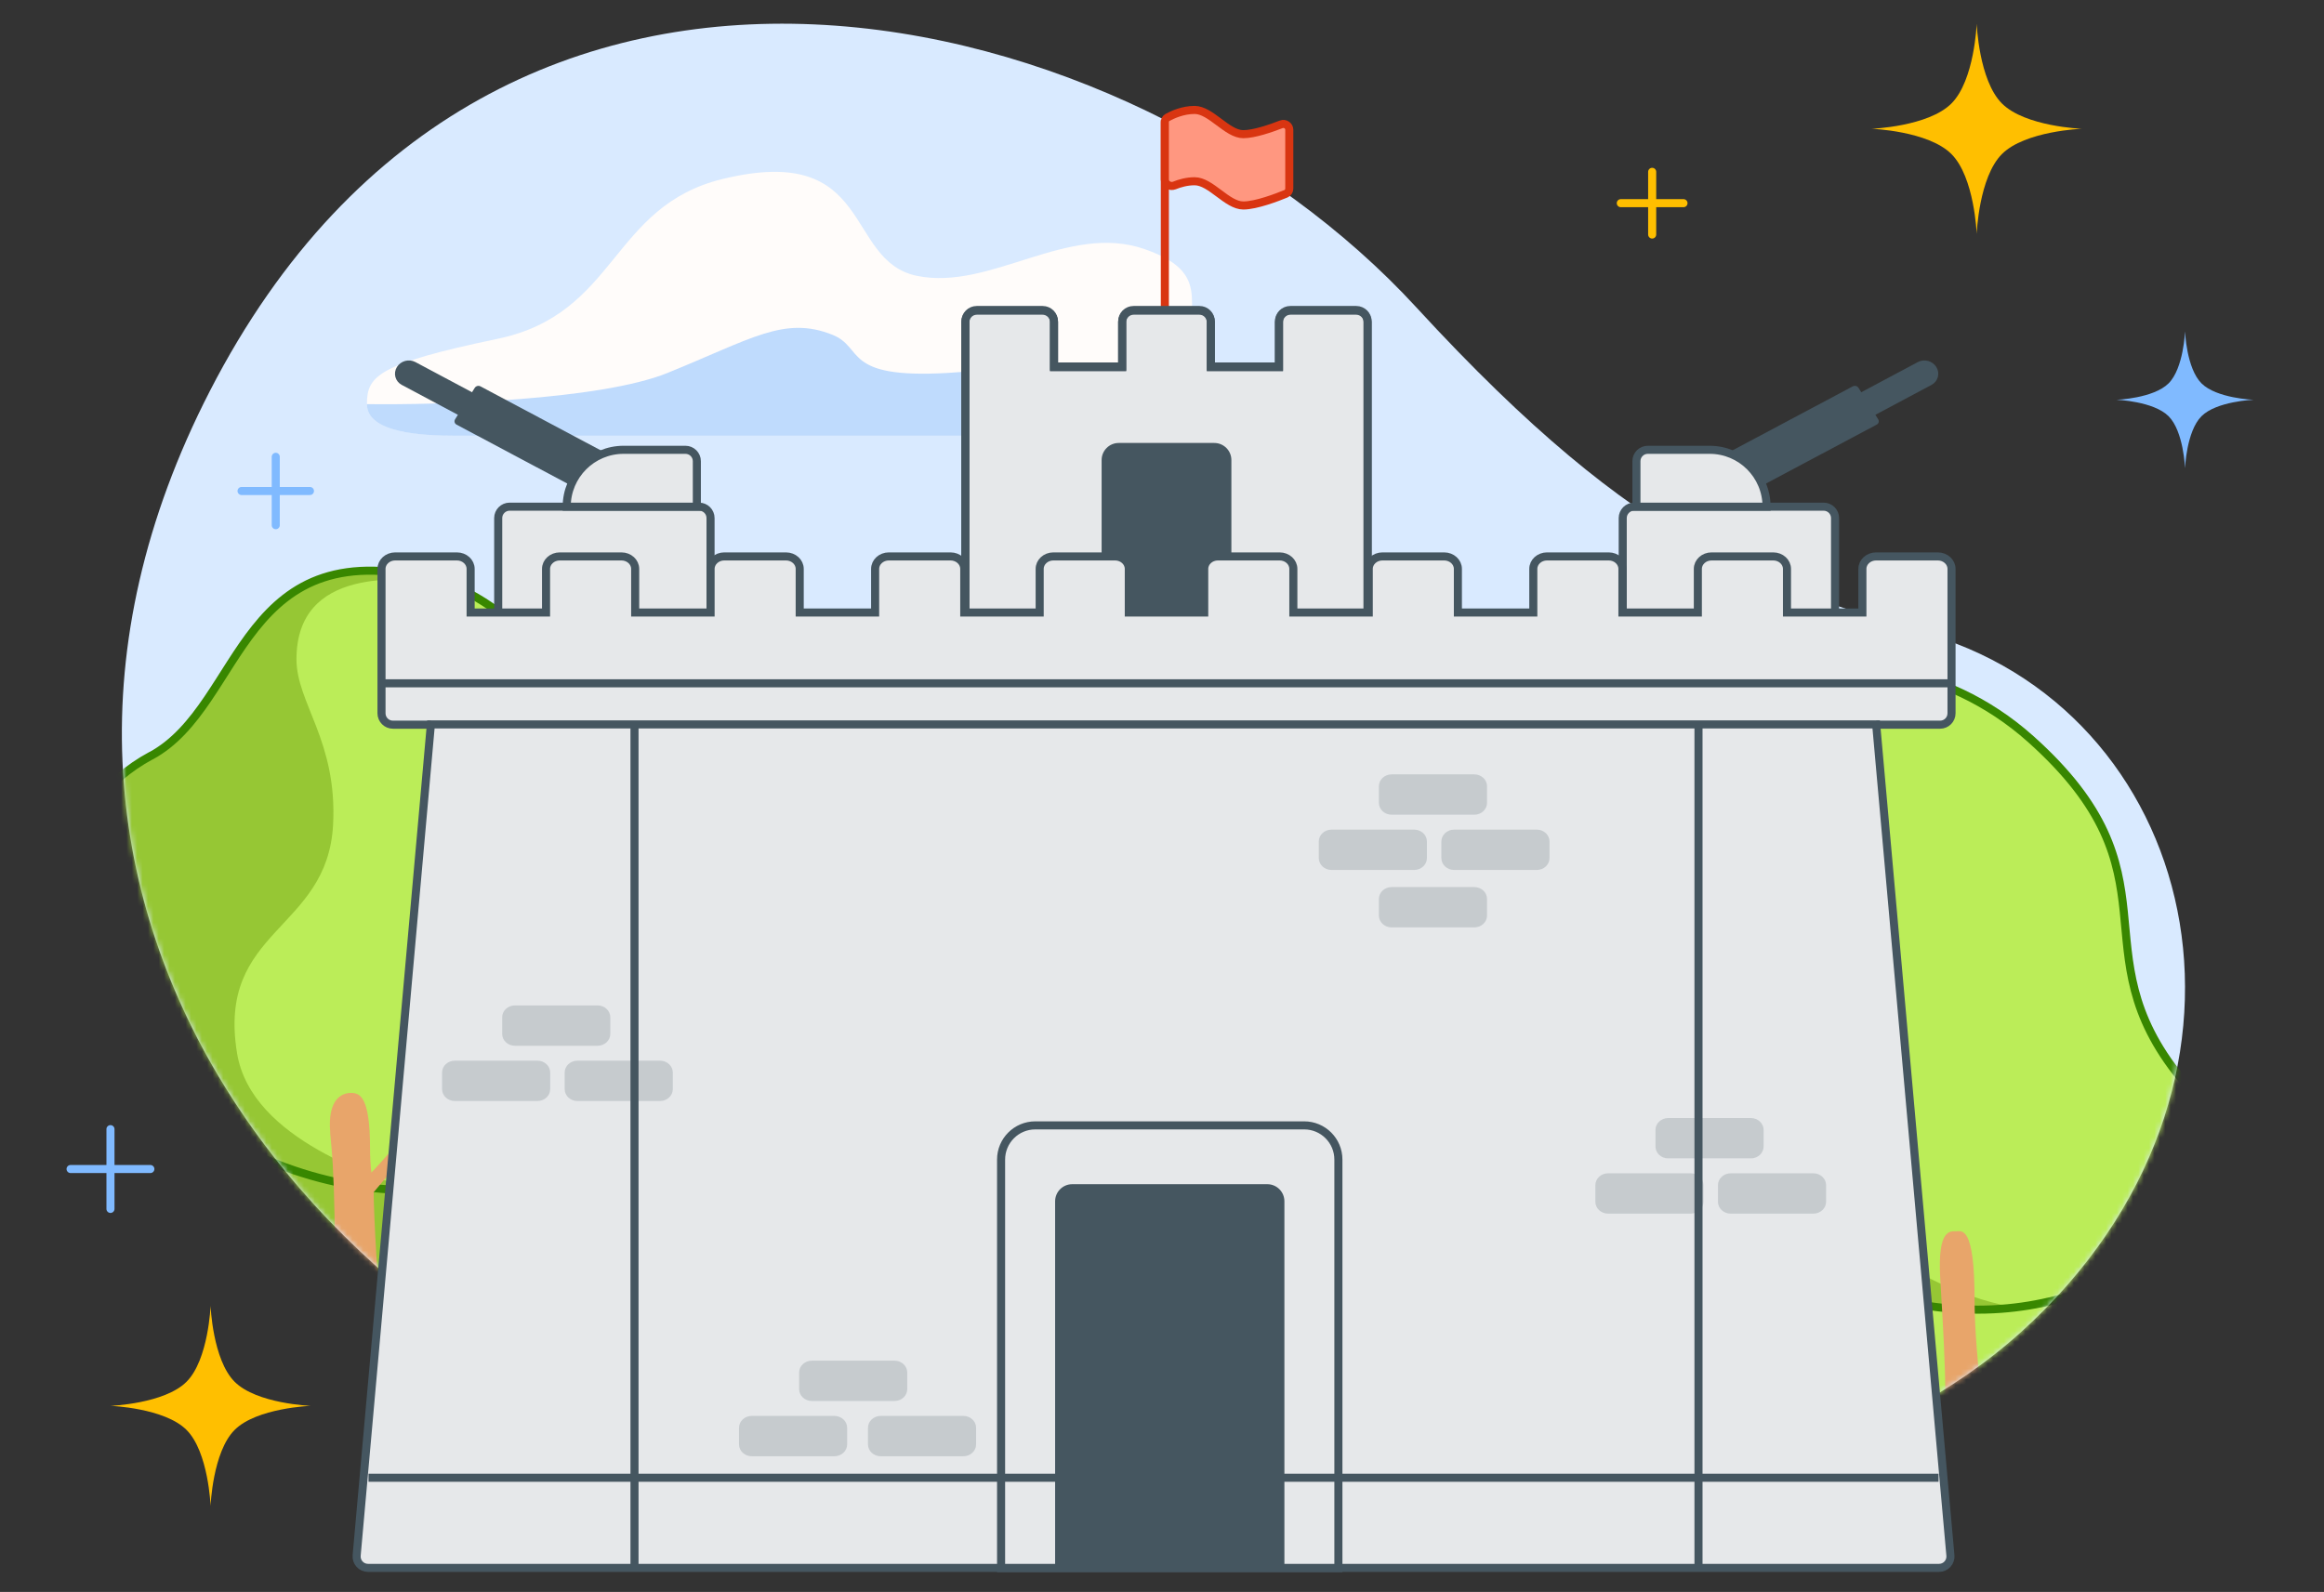 <svg width="432" height="296" viewBox="0 0 432 296" fill="none" xmlns="http://www.w3.org/2000/svg">
<rect x="0" y="0" width="432" height="296" fill="#333333" stroke="none"/>
<g clip-path="url(#clip0_10532_12808)">
<path d="M39.005 72.715C-10.13 168.334 58.948 252.864 146.938 276.906C210.812 294.367 325.753 292.989 375.8 247.563C425.846 202.136 409.69 133.511 358.979 118.082C327.468 108.489 305.513 103.108 263.238 57.107C210.564 -0.202 92.273 -30.971 39.005 72.715Z" fill="#D9EAFF"/>
<path d="M367.439 4.403C367.439 4.403 367.838 14.946 372.136 19.245C376.435 23.544 386.978 23.943 386.978 23.943C386.978 23.943 376.435 24.341 372.136 28.64C367.838 32.939 367.439 43.482 367.439 43.482C367.439 43.482 367.04 32.939 362.741 28.64C358.442 24.341 347.899 23.943 347.899 23.943C347.899 23.943 358.442 23.544 362.741 19.245C367.04 14.946 367.439 4.403 367.439 4.403Z" fill="#FFBF00"/>
<path d="M39.144 242.785C39.144 242.785 39.523 252.826 43.617 256.92C47.711 261.014 57.752 261.393 57.752 261.393C57.752 261.393 47.711 261.773 43.617 265.867C39.523 269.961 39.144 280.002 39.144 280.002C39.144 280.002 38.764 269.961 34.67 265.867C30.576 261.773 20.535 261.393 20.535 261.393C20.535 261.393 30.576 261.014 34.67 256.92C38.764 252.826 39.144 242.785 39.144 242.785Z" fill="#FFBF00"/>
<path d="M406.168 61.62C406.168 61.62 406.428 68.48 409.225 71.277C412.022 74.074 418.881 74.333 418.881 74.333C418.881 74.333 412.022 74.593 409.225 77.39C406.428 80.187 406.168 87.046 406.168 87.046C406.168 87.046 405.909 80.187 403.112 77.39C400.315 74.593 393.455 74.333 393.455 74.333C393.455 74.333 400.315 74.074 403.112 71.277C405.909 68.48 406.168 61.62 406.168 61.62Z" fill="#80BAFF"/>
<path d="M27.951 217.361L13.119 217.361M20.535 224.777L20.535 209.945" stroke="#80BAFF" stroke-width="1.5" stroke-linecap="round" stroke-linejoin="round"/>
<path d="M307.116 31.952V43.606M312.938 37.775H301.284" stroke="#FFBF00" stroke-width="1.5" stroke-linecap="round" stroke-linejoin="round"/>
<path d="M57.615 91.293L44.902 91.293M51.259 97.65L51.259 84.936" stroke="#80BAFF" stroke-width="1.5" stroke-linecap="round" stroke-linejoin="round"/>
<mask id="mask0_10532_12808" style="mask-type:alpha" maskUnits="userSpaceOnUse" x="22" y="4" width="385" height="284">
<path d="M39.005 72.713C-10.13 168.332 58.948 252.862 146.938 276.904C210.812 294.365 325.753 292.987 375.8 247.561C425.846 202.134 409.69 133.509 358.979 118.08C327.468 108.487 305.513 103.106 263.238 57.105C210.564 -0.204 92.273 -30.973 39.005 72.713Z" fill="#D9EAFF"/>
</mask>
<g mask="url(#mask0_10532_12808)">
<path d="M229.072 81.004H112.186H84.652C78.537 81.004 68.21 80.517 68.21 75.135C68.21 69.983 70.084 67.668 92.472 63.004C114.86 58.339 113.431 38.33 134.404 33.26C162.7 26.419 156.792 48.496 170.474 51.295C184.156 54.093 198.459 41.344 212.763 46.319C227.067 51.294 218.36 58.136 223.335 66.531C228.311 74.927 241.992 66.531 242.614 74.305C243.112 80.524 233.793 81.362 229.072 81.004Z" fill="#FFFCFA"/>
<path opacity="0.5" d="M229.072 81.01H112.186H84.652C78.537 81.01 68.21 80.522 68.21 75.14C81.62 75.32 111.567 74.412 124.075 69.344C139.711 63.009 145.759 58.7 154.693 62.227C160.742 64.615 156.463 70.461 176.119 69.344C190.391 68.533 194.921 65.134 206.05 71.578C214.538 76.492 233.166 79.277 242.614 74.31C243.112 80.529 233.793 81.368 229.072 81.01Z" fill="#80BAFF"/>
<path d="M75.071 255.176C68.762 256.426 59.555 252.72 53.525 245.352C47.906 238.483 43.112 232.218 43.935 222.658C44.759 213.098 48.656 205.377 59.893 201.273C69.173 197.876 74.777 191.493 82.998 190.096C84.719 189.802 86.558 189.728 88.573 189.949C96.456 190.802 101.648 195.332 106.442 199.508C110.119 202.715 113.575 205.715 117.826 206.715C127.621 208.995 138.063 222.746 132.195 234.939C126.327 247.117 117.973 254.882 107.707 257.324C102.898 258.471 98.588 257.456 93.882 256.338C93.235 256.191 92.588 256.029 91.926 255.882C87.117 254.794 81.792 253.882 75.071 255.22V255.176Z" fill="#BBED58"/>
<path d="M53.525 245.334C59.555 252.703 68.747 256.409 75.071 255.159C81.792 253.821 87.117 254.732 91.926 255.821C68.438 240.878 71.085 231.274 72.733 225.273C73.203 223.582 73.586 222.185 73.291 221.023C72.659 218.522 70.938 217.493 69.173 216.419C67.203 215.228 65.158 213.993 64.423 210.654C62.643 202.521 76.954 193.034 82.998 190.063C74.777 191.461 69.173 197.844 59.893 201.241C48.656 205.359 44.759 213.066 43.935 222.626C43.112 232.186 47.906 238.451 53.525 245.32V245.334Z" fill="#96C734"/>
<path d="M75.071 255.176C68.762 256.426 59.555 252.72 53.525 245.352C47.906 238.483 43.112 232.218 43.935 222.658C44.759 213.098 48.656 205.377 59.893 201.273C69.173 197.876 74.777 191.493 82.998 190.096C84.719 189.802 86.558 189.728 88.573 189.949C96.456 190.802 101.648 195.332 106.442 199.508C110.119 202.715 113.575 205.715 117.826 206.715C127.621 208.995 138.063 222.746 132.195 234.939C126.327 247.117 117.973 254.882 107.707 257.324C102.898 258.471 98.588 257.456 93.882 256.338C93.235 256.191 92.588 256.029 91.926 255.882C87.117 254.794 81.792 253.882 75.071 255.22V255.176Z" stroke="#388700" stroke-width="1.5" stroke-linecap="round" stroke-linejoin="round"/>
<path d="M315.357 284.13C307.376 285.711 295.731 281.023 288.104 271.703C280.998 263.016 274.934 255.091 275.975 243C277.017 230.908 281.947 221.142 296.159 215.952C307.897 211.655 314.985 203.581 325.383 201.814C327.56 201.442 329.885 201.349 332.434 201.628C342.405 202.707 348.971 208.437 355.036 213.72C359.686 217.775 364.058 221.57 369.434 222.835C381.823 225.718 395.031 243.111 387.609 258.533C380.186 273.936 369.62 283.758 356.636 286.846C350.553 288.297 345.102 287.013 339.149 285.599C338.331 285.413 337.512 285.209 336.675 285.023C330.592 283.646 323.858 282.493 315.357 284.186V284.13Z" fill="#BBED58"/>
<path d="M288.104 271.696C295.731 281.016 307.358 285.704 315.357 284.122C323.858 282.43 330.592 283.583 336.675 284.96C306.967 266.059 310.316 253.912 312.399 246.322C312.994 244.183 313.478 242.416 313.106 240.946C312.306 237.784 310.13 236.482 307.897 235.124C305.404 233.617 302.819 232.054 301.889 227.831C299.638 217.544 317.738 205.546 325.383 201.788C314.985 203.555 307.897 211.629 296.159 215.926C281.947 221.135 277.017 230.882 275.975 242.974C274.934 255.065 280.998 262.99 288.104 271.677V271.696Z" fill="#96C734"/>
<path d="M315.357 284.13C307.376 285.711 295.731 281.023 288.104 271.703C280.998 263.016 274.934 255.091 275.975 243C277.017 230.908 281.947 221.142 296.159 215.952C307.897 211.655 314.985 203.581 325.383 201.814C327.56 201.442 329.885 201.349 332.434 201.628C342.405 202.707 348.971 208.437 355.036 213.72C359.686 217.775 364.058 221.57 369.434 222.835C381.823 225.718 395.031 243.111 387.609 258.533C380.186 273.936 369.62 283.758 356.636 286.846C350.553 288.297 345.102 287.013 339.149 285.599C338.331 285.413 337.512 285.209 336.675 285.023C330.592 283.646 323.858 282.493 315.357 284.186V284.13Z" stroke="#388700" stroke-width="1.5" stroke-linecap="round" stroke-linejoin="round"/>
<path d="M28.062 140.53C45.642 131.027 44.231 97.528 82.047 108.17C91.696 110.882 115.019 127.233 106.168 153.333C99.729 172.302 118.474 186.168 110.849 201.665C94.558 234.746 40.695 221.222 24.158 195.861C6.967 169.514 11.076 149.71 28.062 140.511V140.53Z" fill="#BBED58"/>
<path d="M28.066 140.53C45.646 131.027 44.235 97.528 82.052 108.17C74.631 107.525 55.11 105.324 55.11 122.586C55.11 130.723 62.734 137.779 61.917 153.333C60.874 173.156 40.229 172.662 44.072 195.861C46.77 212.174 70.768 218.908 76.246 221.26C56.091 221.392 33.81 210.637 24.183 195.861C6.991 169.514 11.1 149.71 28.087 140.511L28.066 140.53Z" fill="#96C734"/>
<path d="M28.062 140.53C45.642 131.027 44.231 97.528 82.047 108.17C91.696 110.882 115.019 127.233 106.168 153.333C99.729 172.302 118.474 186.168 110.849 201.665C94.558 234.746 40.695 221.222 24.158 195.861C6.967 169.514 11.076 149.71 28.062 140.511V140.53Z" stroke="#388700" stroke-width="1.5" stroke-linecap="round" stroke-linejoin="round"/>
<path fill-rule="evenodd" clip-rule="evenodd" d="M65.23 203.212C63.645 203.212 60.835 204.236 61.387 210.61H61.366C61.438 211.44 61.528 212.382 61.626 213.404C62.279 220.225 62.82 243.334 60.917 247.095C60.67 247.583 60.651 248.096 60.807 248.612C64.239 247.422 67.651 246.19 71.042 244.917C70.296 241.732 69.461 225.651 69.461 221.668C73.897 216.471 82.012 206.531 82.114 204.559C82.197 202.988 77.992 207.845 74.056 212.392C72.144 214.6 70.295 216.736 69.032 218.026C68.868 216.49 68.786 215.01 68.786 213.664C68.807 203.724 66.814 203.212 65.23 203.212Z" fill="#E8A56A"/>
<path d="M396.309 236.689C384.031 242.029 371.616 245.7 353.932 242.029C326.877 236.412 312.952 201.223 326.916 178.194C336.621 162.189 312.198 140.441 331.068 127.605C340.322 121.31 361.406 123.034 377.488 137.421C405.834 162.779 385.952 176.599 405.416 200.468C415.758 213.151 411.656 230.013 396.309 236.689Z" fill="#BBED58"/>
<path d="M326.916 178.194C336.621 162.189 312.197 140.441 331.068 127.605C335.27 124.747 341.912 123.542 349.417 124.425C335.237 131.072 332.942 150.706 349.417 175.587C365.893 200.468 330.66 201.517 344.171 224.927C351.88 238.285 372.414 243.186 375.188 243.027C368.865 243.848 361.939 243.691 353.932 242.029C326.877 236.412 312.952 201.223 326.916 178.194Z" fill="#96C734"/>
<path d="M396.309 236.689C384.031 242.029 371.616 245.7 353.932 242.029C326.877 236.412 312.952 201.223 326.916 178.194C336.621 162.189 312.198 140.441 331.068 127.605C340.322 121.31 361.406 123.034 377.488 137.421C405.834 162.779 385.952 176.599 405.416 200.468C415.758 213.151 411.656 230.013 396.309 236.689Z" stroke="#388700" stroke-width="1.5" stroke-linejoin="round"/>
<path d="M367.048 241.674C367.047 252.806 369.576 269.624 370.841 276.641C372.251 285.409 358.754 276.641 360.65 270.575C362.546 264.509 361.124 246.312 360.65 237.392C360.176 228.472 362.562 228.934 363.61 228.934C364.658 228.934 367.048 227.758 367.048 241.674Z" fill="#E8A56A"/>
<path d="M214.086 269.517C201.808 274.857 189.393 278.529 171.71 274.857C144.655 269.24 130.73 234.051 144.694 211.022C154.399 195.017 129.975 173.269 148.845 160.433C158.099 154.138 179.183 155.863 195.265 170.249C223.611 195.607 203.729 209.427 223.193 233.296C233.535 245.979 229.433 262.841 214.086 269.517Z" fill="#BBED58"/>
<path d="M144.693 211.022C154.399 195.017 129.975 173.269 148.845 160.433C153.047 157.575 159.689 156.37 167.195 157.253C153.014 163.9 150.719 183.534 167.195 208.415C183.67 233.296 148.437 234.345 161.948 257.755C169.657 271.113 190.192 276.014 192.965 275.855C186.642 276.676 179.716 276.519 171.71 274.857C144.655 269.24 130.73 234.051 144.693 211.022Z" fill="#96C734"/>
<path d="M214.086 269.517C201.808 274.857 189.393 278.529 171.71 274.857C144.655 269.24 130.73 234.051 144.694 211.022C154.399 195.017 129.975 173.269 148.845 160.433C158.099 154.138 179.183 155.863 195.265 170.249C223.611 195.607 203.729 209.427 223.193 233.296C233.535 245.979 229.433 262.841 214.086 269.517Z" stroke="#388700" stroke-width="1.5" stroke-linejoin="round"/>
<path d="M184.825 274.51C184.824 285.642 187.354 302.46 188.618 309.477C190.028 318.245 176.531 309.477 178.427 303.411C180.323 297.345 178.901 279.148 178.427 270.228C177.953 261.307 180.34 261.77 181.387 261.77C182.435 261.77 184.826 260.594 184.825 274.51Z" fill="#E8A56A"/>
<path d="M300.959 267.403C288.681 272.743 276.266 276.414 258.583 272.743C231.528 267.126 217.603 231.937 231.567 208.908C241.272 192.902 216.848 171.154 235.718 158.319C244.972 152.024 266.057 153.748 282.138 168.135C310.484 193.493 290.602 207.313 310.066 231.181C320.409 243.865 316.307 260.727 300.959 267.403Z" fill="#BBED58"/>
<path d="M231.566 208.908C241.272 192.902 216.848 171.154 235.718 158.319C239.92 155.46 246.562 154.256 254.068 155.139C239.887 161.786 237.592 181.42 254.068 206.301C270.543 231.181 235.311 232.231 248.821 255.641C256.531 268.999 277.065 273.9 279.838 273.741C273.515 274.562 266.589 274.405 258.583 272.743C231.528 267.126 217.603 231.937 231.566 208.908Z" fill="#96C734"/>
<path d="M300.959 267.403C288.681 272.743 276.266 276.414 258.583 272.743C231.528 267.126 217.603 231.937 231.567 208.908C241.272 192.902 216.848 171.154 235.718 158.319C244.972 152.024 266.057 153.748 282.138 168.135C310.484 193.493 290.602 207.313 310.066 231.181C320.409 243.865 316.307 260.727 300.959 267.403Z" stroke="#388700" stroke-width="1.5" stroke-linejoin="round"/>
<path d="M271.698 272.387C271.697 283.52 274.227 300.338 275.491 307.355C276.901 316.123 263.404 307.355 265.3 301.289C267.196 295.223 265.774 277.026 265.3 268.106C264.826 259.185 267.213 259.648 268.26 259.648C269.308 259.648 271.699 258.472 271.698 272.387Z" fill="#E8A56A"/>
</g>
<path d="M216.53 22.316V57.779" stroke="#D93511" stroke-width="1.5"/>
<path d="M231.113 24.947C228.096 24.947 225.079 20.44 222.062 20.44C219.837 20.44 217.885 21.36 217.014 21.842C216.705 22.013 216.53 22.342 216.53 22.695V33.401C216.53 34.249 217.514 34.808 218.299 34.489C219.292 34.086 220.619 33.7 222.062 33.7C225.079 33.7 228.096 38.206 231.113 38.206C233.509 38.206 237.491 36.664 239.029 36.03C239.416 35.87 239.661 35.491 239.661 35.072V24.128C239.661 23.363 238.872 22.841 238.159 23.119C236.302 23.843 233.14 24.947 231.113 24.947Z" fill="#FF9780"/>
<path d="M231.113 24.947C228.096 24.947 225.079 20.44 222.062 20.44C219.837 20.44 217.885 21.36 217.014 21.842C216.705 22.013 216.53 22.342 216.53 22.695V33.401C216.53 34.249 217.514 34.808 218.299 34.489C219.292 34.086 220.619 33.7 222.062 33.7C225.079 33.7 228.096 38.206 231.113 38.206C233.509 38.206 237.491 36.664 239.029 36.03C239.416 35.87 239.661 35.491 239.661 35.072V24.128C239.661 23.363 238.872 22.841 238.159 23.119C236.302 23.843 233.14 24.947 231.113 24.947Z" stroke="#D93511" stroke-width="1.5"/>
<path d="M195.925 68.272H208.598V59.885C208.598 58.714 209.547 57.766 210.717 57.766H222.954C224.124 57.766 225.073 58.714 225.073 59.885V68.272H237.746V59.885C237.746 58.714 238.694 57.766 239.864 57.766H252.102C253.272 57.766 254.22 58.714 254.22 59.885V135.98H179.45V59.885C179.45 58.714 180.399 57.766 181.569 57.766H193.806C194.976 57.766 195.925 58.714 195.925 59.885V68.272Z" fill="#E6E8EA" stroke="#455660" stroke-width="1.5"/>
<path d="M195.925 68.146H208.598V59.758C208.598 58.588 209.547 57.64 210.717 57.64H222.954C224.124 57.64 225.073 58.588 225.073 59.758V68.146H237.746V59.758C237.746 58.588 238.694 57.64 239.864 57.64H252.102C253.272 57.64 254.22 58.588 254.22 59.758V135.854H179.45V59.758C179.45 58.588 180.399 57.64 181.569 57.64H193.806C194.976 57.64 195.925 58.588 195.925 59.758V68.146Z" stroke="#455660" stroke-width="1.5"/>
<path d="M204.777 85.541C204.777 83.785 206.2 82.362 207.956 82.362H225.718C227.474 82.362 228.897 83.785 228.897 85.541V113.648H204.777V85.541Z" fill="#455660"/>
<path d="M359.298 68.631C358.794 67.824 357.704 67.533 356.864 67.98L334.648 79.82L336.475 82.741L358.692 70.901C359.531 70.454 359.803 69.437 359.298 68.631Z" fill="#455660"/>
<path d="M359.298 68.631C358.794 67.824 357.704 67.533 356.864 67.98L334.648 79.82L336.475 82.741L358.692 70.901C359.531 70.454 359.803 69.437 359.298 68.631V68.631Z" stroke="#455660" stroke-width="1.5" stroke-linejoin="round"/>
<rect width="26.897" height="6.891" transform="matrix(-0.883 0.47 0.53 0.848 344.812 72.469)" fill="#455660"/>
<rect width="26.897" height="6.891" transform="matrix(-0.883 0.47 0.53 0.848 344.812 72.469)" stroke="#455660" stroke-width="1.5" stroke-linejoin="round"/>
<path d="M341.113 96.327C341.113 95.157 340.165 94.208 338.994 94.208H303.761C302.591 94.208 301.642 95.157 301.642 96.327V124.997C301.642 126.167 302.591 127.116 303.761 127.116H338.994C340.165 127.116 341.113 126.167 341.113 124.997V96.327Z" fill="#E6E8EA"/>
<path d="M341.113 96.327C341.113 95.157 340.165 94.208 338.994 94.208H303.761C302.591 94.208 301.642 95.157 301.642 96.327V124.997C301.642 126.167 302.591 127.116 303.761 127.116H338.994C340.165 127.116 341.113 126.167 341.113 124.997V96.327Z" stroke="#455660" stroke-width="1.5"/>
<path d="M328.38 94.21C328.38 88.368 323.644 83.633 317.802 83.633H306.307C305.137 83.633 304.188 84.582 304.188 85.752V94.21H328.38Z" fill="#E6E8EA"/>
<path d="M328.38 94.21C328.38 88.368 323.644 83.633 317.802 83.633H306.307C305.137 83.633 304.188 84.582 304.188 85.752V94.21H328.38V94.21Z" stroke="#455660" stroke-width="1.5"/>
<path d="M74.424 68.631C74.929 67.824 76.019 67.533 76.858 67.98L99.075 79.82L97.247 82.741L75.031 70.901C74.191 70.454 73.92 69.437 74.424 68.631Z" fill="#455660"/>
<path d="M74.424 68.631C74.929 67.824 76.019 67.533 76.858 67.98L99.075 79.82L97.247 82.741L75.031 70.901C74.191 70.454 73.92 69.437 74.424 68.631V68.631Z" stroke="#455660" stroke-width="1.5" stroke-linejoin="round"/>
<rect width="26.897" height="6.891" transform="matrix(0.883 0.47 -0.53 0.848 88.911 72.469)" fill="#455660"/>
<rect width="26.897" height="6.891" transform="matrix(0.883 0.47 -0.53 0.848 88.911 72.469)" stroke="#455660" stroke-width="1.5" stroke-linejoin="round"/>
<path d="M92.609 96.327C92.609 95.157 93.558 94.208 94.728 94.208H129.961C131.132 94.208 132.08 95.157 132.08 96.327V124.997C132.08 126.167 131.132 127.116 129.961 127.116H94.728C93.558 127.116 92.609 126.167 92.609 124.997V96.327Z" fill="#E6E8EA"/>
<path d="M92.609 96.327C92.609 95.157 93.558 94.208 94.728 94.208H129.961C131.132 94.208 132.08 95.157 132.08 96.327V124.997C132.08 126.167 131.132 127.116 129.961 127.116H94.728C93.558 127.116 92.609 126.167 92.609 124.997V96.327Z" stroke="#455660" stroke-width="1.5"/>
<path d="M105.343 94.21C105.343 88.368 110.078 83.633 115.92 83.633H127.416C128.586 83.633 129.535 84.582 129.535 85.752V94.21H105.343Z" fill="#E6E8EA"/>
<path d="M105.343 94.21C105.343 88.368 110.078 83.633 115.92 83.633H127.416C128.586 83.633 129.535 84.582 129.535 85.752V94.21H105.343V94.21Z" stroke="#455660" stroke-width="1.5"/>
<path d="M84.935 103.583C86.343 103.583 87.484 104.621 87.484 105.9V114.012H101.502V105.9C101.502 104.621 102.644 103.583 104.051 103.583H115.521C116.929 103.583 118.07 104.621 118.07 105.9V114.012H132.089V105.9C132.089 104.621 133.23 103.583 134.638 103.583H146.108C147.515 103.583 148.656 104.621 148.656 105.9V114.012H162.675V105.9C162.675 104.621 163.816 103.583 165.224 103.583H176.694C178.102 103.583 179.243 104.621 179.243 105.9V114.012H193.262V105.9C193.262 104.621 194.403 103.583 195.81 103.583H207.28C208.688 103.583 209.829 104.621 209.829 105.9V114.012H223.848V105.9C223.848 104.621 224.989 103.583 226.397 103.583H237.867C239.274 103.583 240.416 104.621 240.416 105.9V114.012H254.434V105.9C254.434 104.621 255.576 103.583 256.983 103.583H268.453C269.861 103.583 271.002 104.621 271.002 105.9V114.012H285.021V105.9C285.021 104.621 286.162 103.583 287.57 103.583H299.039C300.447 103.583 301.588 104.621 301.588 105.9V114.012H315.607V105.9C315.607 104.621 316.748 103.583 318.156 103.583H329.626C331.034 103.583 332.175 104.621 332.175 105.9V114.012H346.193V105.9C346.193 104.621 347.335 103.583 348.742 103.583H360.212C361.62 103.583 362.761 104.621 362.761 105.9V132.75C362.761 133.92 361.812 134.869 360.642 134.869H73.035C71.865 134.869 70.916 133.92 70.916 132.75V105.9C70.916 104.621 72.057 103.583 73.465 103.583H84.935Z" fill="#E6E8EA"/>
<path d="M84.935 103.457C86.343 103.457 87.484 104.495 87.484 105.774V113.886H101.502V105.774C101.502 104.495 102.644 103.457 104.051 103.457H115.521C116.929 103.457 118.07 104.495 118.07 105.774V113.886H132.089V105.774C132.089 104.495 133.23 103.457 134.638 103.457H146.108C147.515 103.457 148.656 104.495 148.656 105.774V113.886H162.675V105.774C162.675 104.495 163.816 103.457 165.224 103.457H176.694C178.102 103.457 179.243 104.495 179.243 105.774V113.886H193.262V105.774C193.262 104.495 194.403 103.457 195.81 103.457H207.28C208.688 103.457 209.829 104.495 209.829 105.774V113.886H223.848V105.774C223.848 104.495 224.989 103.457 226.397 103.457H237.867C239.274 103.457 240.416 104.495 240.416 105.774V113.886H254.434V105.774C254.434 104.495 255.576 103.457 256.983 103.457H268.453C269.861 103.457 271.002 104.495 271.002 105.774V113.886H285.021V105.774C285.021 104.495 286.162 103.457 287.57 103.457H299.039C300.447 103.457 301.588 104.495 301.588 105.774V113.886H315.607V105.774C315.607 104.495 316.748 103.457 318.156 103.457H329.626C331.034 103.457 332.175 104.495 332.175 105.774V113.886H346.193V105.774C346.193 104.495 347.335 103.457 348.742 103.457H360.212C361.62 103.457 362.761 104.495 362.761 105.774V132.624C362.761 133.794 361.812 134.743 360.642 134.743H73.035C71.865 134.743 70.916 133.794 70.916 132.624V105.774C70.916 104.495 72.057 103.457 73.465 103.457H84.935Z" stroke="#455660" stroke-width="1.5"/>
<path d="M80.097 133.918H348.754L362.555 289.205C362.665 290.444 361.689 291.511 360.444 291.511H68.406C67.162 291.511 66.186 290.444 66.296 289.205L80.097 133.918Z" fill="#E6E8EA"/>
<path d="M80.097 134.688H348.754L362.554 289.213C362.664 290.453 361.688 291.521 360.443 291.521H68.407C67.163 291.521 66.186 290.453 66.297 289.213L80.097 134.688Z" stroke="#455660" stroke-width="1.5"/>
<g opacity="0.2">
<path d="M93.348 189.149C93.348 187.93 94.407 186.942 95.714 186.942H111.082C112.389 186.942 113.448 187.93 113.448 189.149V192.234C113.448 193.453 112.389 194.441 111.082 194.441H95.714C94.407 194.441 93.348 193.453 93.348 192.234V189.149Z" fill="#455660"/>
<path d="M256.317 146.189C256.317 144.97 257.376 143.982 258.683 143.982H274.051C275.358 143.982 276.417 144.97 276.417 146.189V149.274C276.417 150.493 275.358 151.481 274.051 151.481H258.683C257.376 151.481 256.317 150.493 256.317 149.274V146.189Z" fill="#455660"/>
<path d="M148.547 255.201C148.547 253.982 149.606 252.994 150.912 252.994H166.28C167.587 252.994 168.646 253.982 168.646 255.201V258.285C168.646 259.504 167.587 260.492 166.28 260.492H150.912C149.606 260.492 148.547 259.504 148.547 258.285V255.201Z" fill="#455660"/>
<path d="M307.731 210.089C307.731 208.871 308.79 207.882 310.097 207.882H325.465C326.771 207.882 327.831 208.871 327.831 210.089V213.174C327.831 214.393 326.771 215.381 325.465 215.381H310.097C308.79 215.381 307.731 214.393 307.731 213.174V210.089Z" fill="#455660"/>
<path d="M256.317 167.144C256.317 165.925 257.376 164.937 258.683 164.937H274.051C275.358 164.937 276.417 165.925 276.417 167.144V170.228C276.417 171.447 275.358 172.435 274.051 172.435H258.683C257.376 172.435 256.317 171.447 256.317 170.228V167.144Z" fill="#455660"/>
<path d="M82.176 199.422C82.176 198.204 83.235 197.216 84.541 197.216H99.91C101.216 197.216 102.275 198.204 102.275 199.422V202.507C102.275 203.726 101.216 204.714 99.91 204.714H84.541C83.235 204.714 82.176 203.726 82.176 202.507V199.422Z" fill="#455660"/>
<path d="M245.145 156.462C245.145 155.244 246.204 154.256 247.51 154.256H262.878C264.185 154.256 265.244 155.244 265.244 156.462V159.547C265.244 160.766 264.185 161.754 262.878 161.754H247.51C246.204 161.754 245.145 160.766 245.145 159.547V156.462Z" fill="#455660"/>
<path d="M137.374 265.474C137.374 264.255 138.433 263.267 139.74 263.267H155.108C156.414 263.267 157.474 264.255 157.474 265.474V268.558C157.474 269.777 156.414 270.765 155.108 270.765H139.74C138.433 270.765 137.374 269.777 137.374 268.558V265.474Z" fill="#455660"/>
<path d="M296.558 220.362C296.558 219.144 297.618 218.156 298.924 218.156H314.292C315.599 218.156 316.658 219.144 316.658 220.362V223.447C316.658 224.666 315.599 225.654 314.292 225.654H298.924C297.618 225.654 296.558 224.666 296.558 223.447V220.362Z" fill="#455660"/>
<path d="M104.964 199.422C104.964 198.204 106.024 197.216 107.33 197.216H122.698C124.005 197.216 125.064 198.204 125.064 199.422V202.507C125.064 203.726 124.005 204.714 122.698 204.714H107.33C106.024 204.714 104.964 203.726 104.964 202.507V199.422Z" fill="#455660"/>
<path d="M267.933 156.462C267.933 155.244 268.993 154.256 270.299 154.256H285.667C286.974 154.256 288.033 155.244 288.033 156.462V159.547C288.033 160.766 286.974 161.754 285.667 161.754H270.299C268.993 161.754 267.933 160.766 267.933 159.547V156.462Z" fill="#455660"/>
<path d="M161.346 265.474C161.346 264.255 162.405 263.267 163.711 263.267H179.079C180.386 263.267 181.445 264.255 181.445 265.474V268.558C181.445 269.777 180.386 270.765 179.079 270.765H163.711C162.405 270.765 161.346 269.777 161.346 268.558V265.474Z" fill="#455660"/>
<path d="M319.347 220.362C319.347 219.144 320.406 218.156 321.713 218.156H337.081C338.387 218.156 339.447 219.144 339.447 220.362V223.447C339.447 224.666 338.387 225.654 337.081 225.654H321.713C320.406 225.654 319.347 224.666 319.347 223.447V220.362Z" fill="#455660"/>
</g>
<path d="M117.945 135.064V291.518" stroke="#455660" stroke-width="1.5"/>
<path d="M315.728 135.064V291.518" stroke="#455660" stroke-width="1.5"/>
<path d="M70.916 127.049L362.761 127.049" stroke="#455660" stroke-width="1.5"/>
<path d="M68.503 274.762H360.348" stroke="#455660" stroke-width="1.5"/>
<path d="M196.132 223.361C196.132 221.606 197.555 220.183 199.31 220.183H235.575C237.33 220.183 238.753 221.606 238.753 223.361V291.52H196.132V223.361Z" fill="#455660"/>
<path d="M186.088 215.603C186.088 212.092 188.934 209.246 192.444 209.246H242.432C245.943 209.246 248.789 212.092 248.789 215.603L248.789 291.586H186.088L186.088 215.603Z" stroke="#455660" stroke-width="1.5"/>
</g>
<defs>
<clipPath id="clip0_10532_12808">
<rect width="432" height="296" fill="white"/>
</clipPath>
</defs>
</svg>
